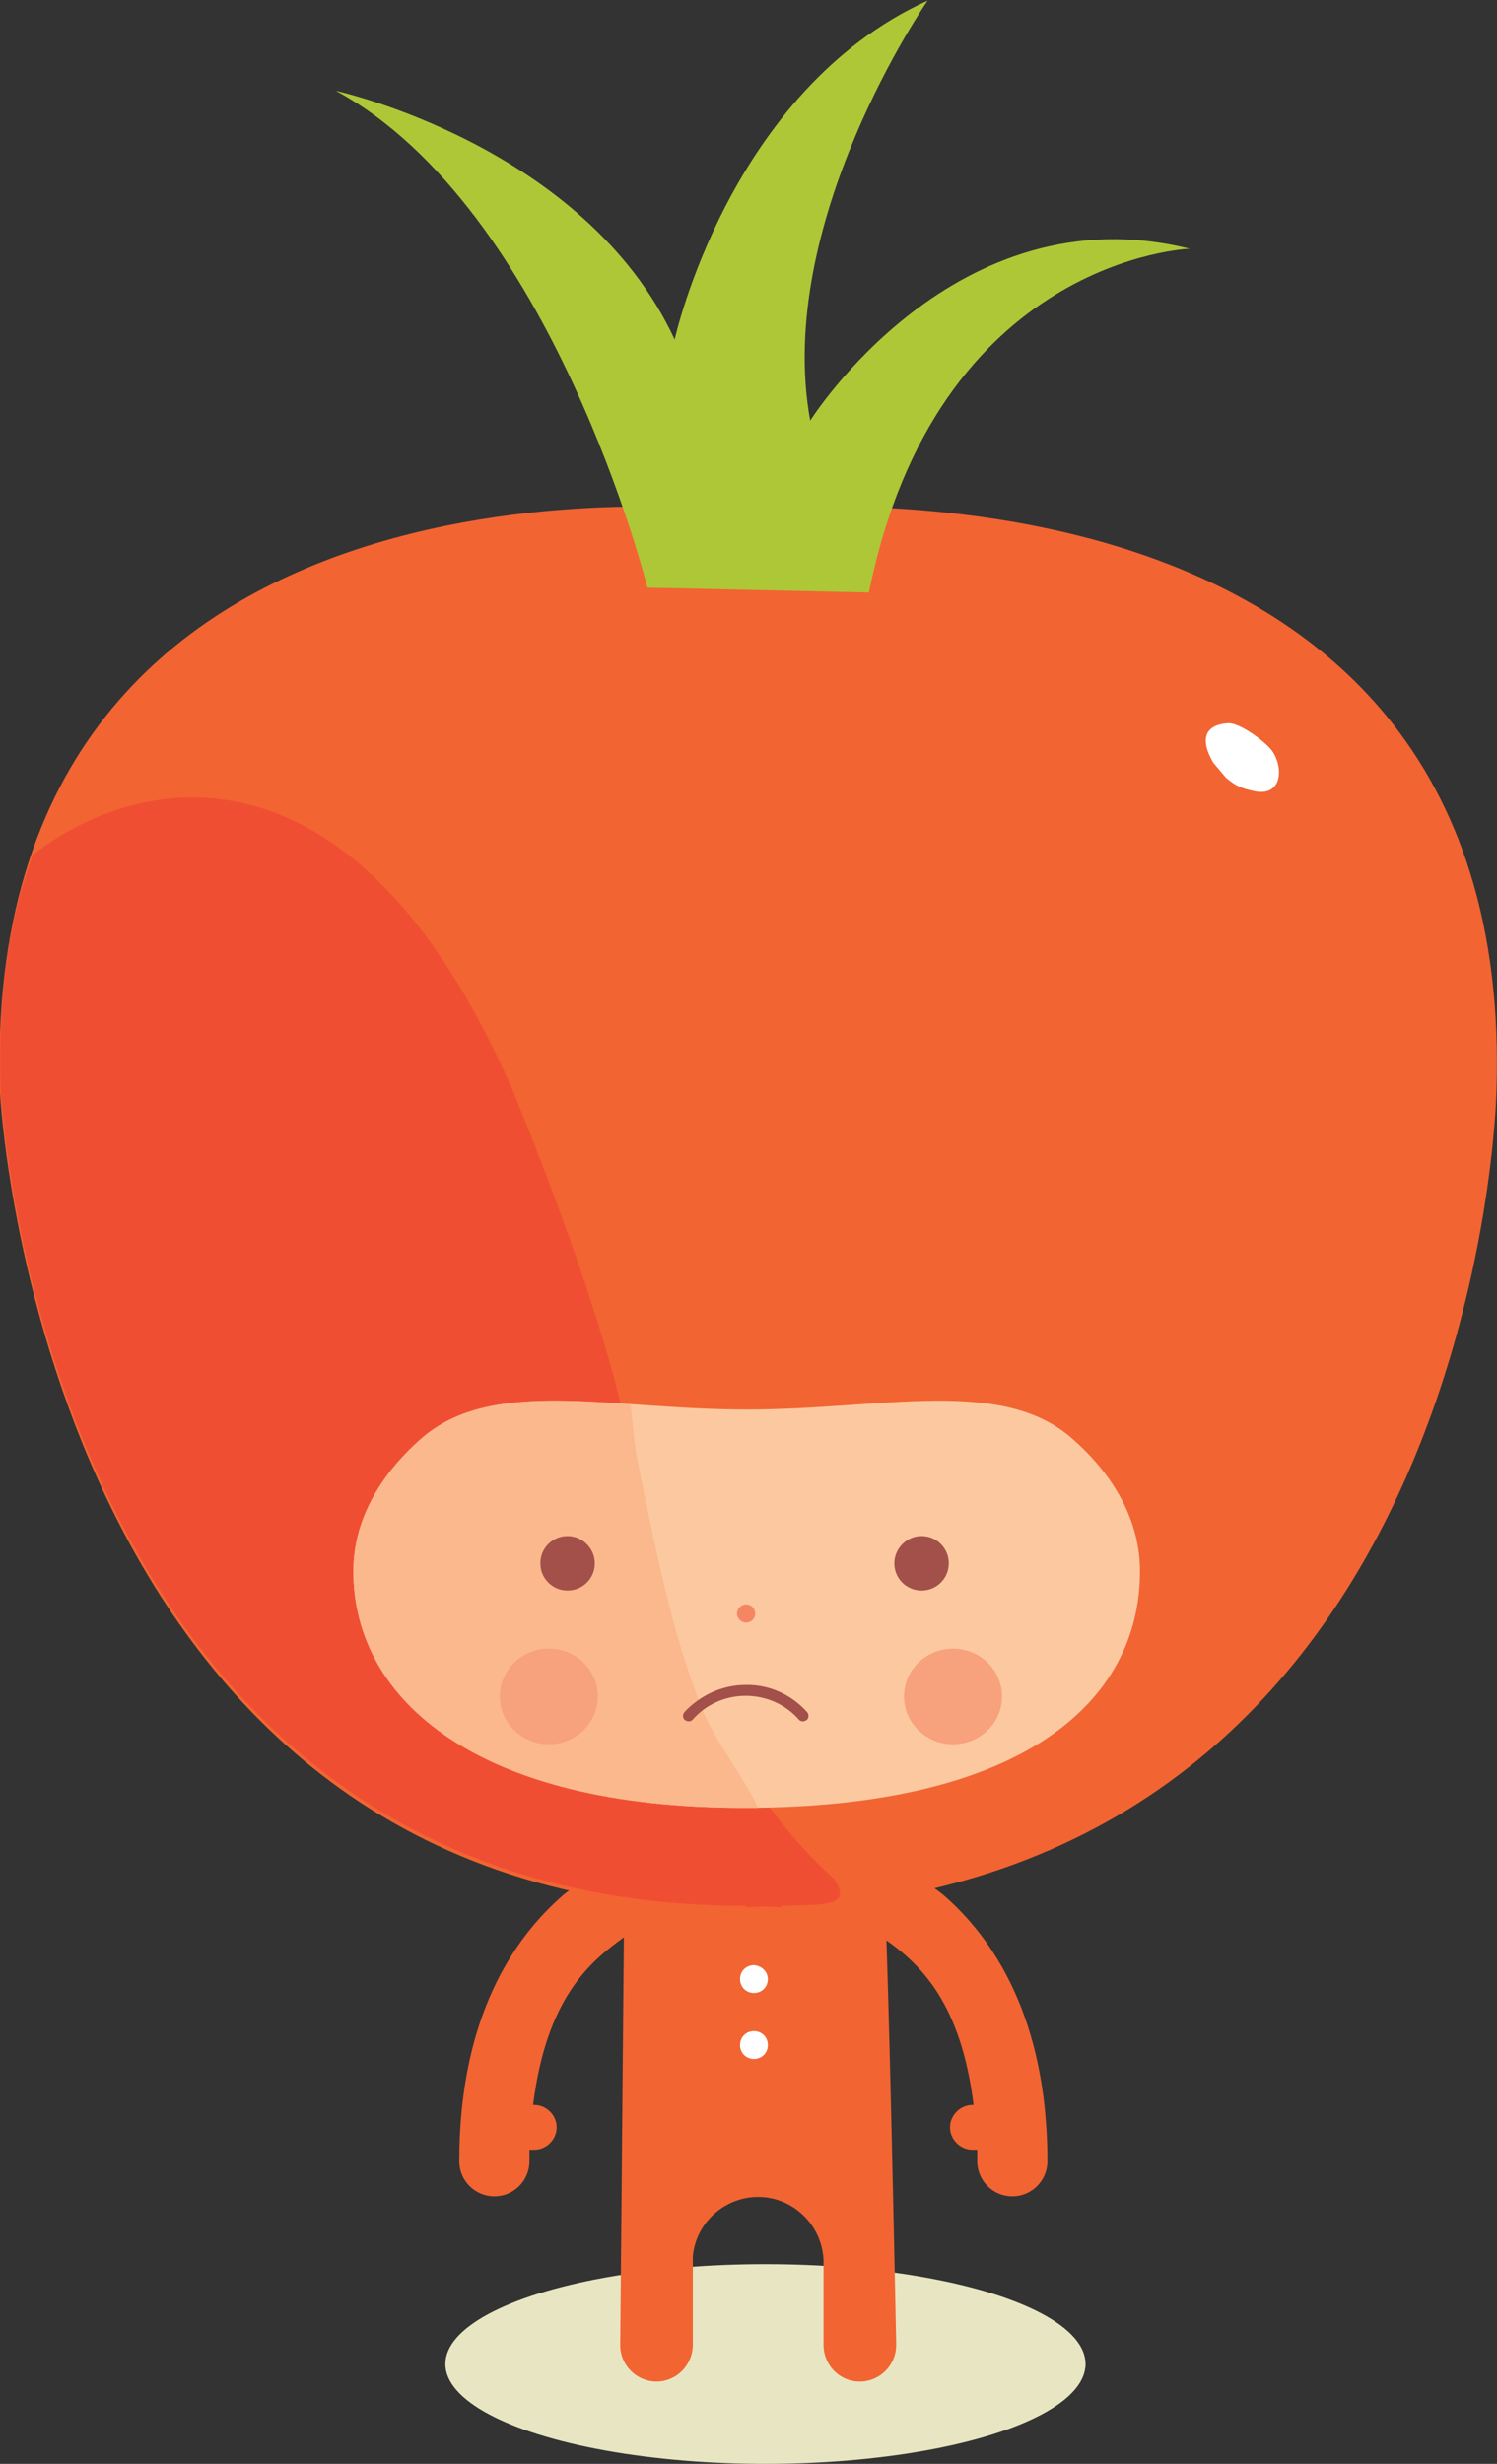 <?xml version="1.0" encoding="utf-8"?>
<!-- Generator: Adobe Illustrator 16.2.1, SVG Export Plug-In . SVG Version: 6.00 Build 0)  -->
<!DOCTYPE svg PUBLIC "-//W3C//DTD SVG 1.1//EN" "http://www.w3.org/Graphics/SVG/1.1/DTD/svg11.dtd">
<svg version="1.1" id="Layer_1" xmlns="http://www.w3.org/2000/svg" xmlns:xlink="http://www.w3.org/1999/xlink" x="0px" y="0px"
	 width="247.4px" height="407.1px" viewBox="0 0 247.4 407.1" style="enable-background:new 0 0 247.4 407.1;" xml:space="preserve"
	>
<rect x="0" y="0" width="247.4" height="407.1" fill="#333333" stroke="none"/>
<ellipse style="fill:#E8E6C2;" cx="126.5" cy="390.6" rx="52.9" ry="16.5"/>
<path style="fill:#F26432;" d="M155.9,313.1c8.1,7,17.2,20.2,17.2,44c0,3.2-2.6,5.8-5.8,5.8c-3.2,0-5.8-2.6-5.8-5.8c0,0,0-0.9,0-1.9
	c-0.3,0-0.8,0-0.8,0c-2,0-3.7-1.7-3.7-3.7c0-2,1.7-3.7,3.7-3.7c0,0,0.2,0,0.2,0c-2.1-16.9-8.8-23.2-14.4-27.2
	c0.7,20.6,1.6,66.3,1.6,66.3c0,0.1,0,0.3,0,0.4c0,0.1,0,0.1,0,0.2c0,3.3-2.7,6-6,6c-3.3,0-5.9-2.6-6-5.9h0v-14.1
	c-0.2-5.8-5-10.5-10.8-10.5c-5.6,0-10.3,4.3-10.8,9.8v14.8h0c-0.1,3.2-2.7,5.9-6,5.9c-3.3,0-6-2.7-6-6c0-0.1,0-0.2,0-0.2
	c0-0.1,0-0.3,0-0.4c0,0,0.5-53.2,0.6-66.8c-5.7,4.1-12.8,10.1-15,27.7c0,0,0.2,0,0.2,0c2,0,3.7,1.7,3.7,3.7c0,2-1.7,3.7-3.7,3.7
	c0,0-0.5,0-0.8,0c0,0.9,0,1.9,0,1.9c0,3.2-2.6,5.8-5.8,5.8c-3.2,0-5.8-2.6-5.8-5.8c0-23.9,9.1-37,17.2-44c0,0,11.9-10.2,30.1-10.2
	C123,302.9,143.1,302.8,155.9,313.1z"/>
<path style="fill:#FFFFFF;" d="M126.9,327c0,1.3-1,2.3-2.3,2.3c-1.3,0-2.3-1-2.3-2.3c0-1.3,1-2.3,2.3-2.3
	C125.9,324.8,126.9,325.8,126.9,327z"/>
<path style="fill:#FFFFFF;" d="M126.9,337.9c0,1.3-1,2.3-2.3,2.3c-1.3,0-2.3-1-2.3-2.3c0-1.3,1-2.3,2.3-2.3
	C125.9,335.6,126.9,336.6,126.9,337.9z"/>
<path style="fill:#FFFFFF;" d="M144.8,116c1.7,1.4,2.4,1.7,4.6,2.2c4.3,1,5.1-3.2,3.2-6.4c-1-1.6-5.5-4.9-7.4-4.8
	c-2.6,0.1-5.4,1.5-2.5,6.5L144.8,116z"/>
<path style="fill:#F26432;" d="M121.3,84.4c0,0-125.1-15.3-121.3,96.1c0,0,6.5,135,123.1,135c0,0.1,0.1,0.2,0.1,0.2
	c1,0,1.9,0,2.9-0.1c1,0,1.9,0.1,2.9,0.1c0,0,0-0.1,0.1-0.2c115.6-5.5,118.2-135,118.2-135C251.2,69,121.3,84.4,121.3,84.4z"/>
<path style="fill:#FFFFFF;" d="M202.6,128.5c1.7,1.4,2.4,1.7,4.6,2.2c4.3,1,5.1-3.2,3.2-6.4c-1-1.6-5.5-4.9-7.4-4.8
	c-2.6,0.1-5.4,1.5-2.5,6.5L202.6,128.5z"/>
<path style="fill:#F04E32;" d="M103.7,237.3c-3.9-21.1-19-57.2-19-57.2c-27-61.9-63.8-51.2-79.3-38.8c-3.8,10.3-5.8,23-5.3,38.6
	c0,0,6.5,135,123.1,135c0,0.1,0.1,0.2,0.1,0.2c1,0,1.9,0,2.9-0.1c1,0,1.9,0.1,2.9,0.1c0,0,0-0.1,0.1-0.2c6.3-0.3,12,0.4,8.6-4.5
	C109.2,284.7,103.7,237.3,103.7,237.3z"/>
<path style="fill:#FCC8A0;" d="M177.2,237.7c7.1,6.2,11.2,13.8,11.2,21.9c0,21.5-19.2,39.1-65.5,39.1c-43.7,0-64.5-17.6-64.5-39.1
	c0-8.1,4.1-15.6,11.1-21.8c11.7-10.4,31.5-4.9,53.9-4.9C145.7,232.9,165.5,227.4,177.2,237.7z"/>
<path style="fill:#FBB88C;" d="M116,282.3c-5.1-12.9-7.8-27.1-10.6-40.7c-0.6-2.9-0.8-6.3-1.2-9.6c-14.3-1-26.5-1.5-34.7,5.8
	c-7,6.2-11.1,13.7-11.1,21.8c0,21.5,20.8,39.1,64.5,39.1c0.8,0,1.6,0,2.4,0C122.7,293.2,118.2,287.8,116,282.3z"/>
<path style="fill:#A25049;" d="M98.3,258.3c0,2.5-2,4.5-4.5,4.5c-2.5,0-4.5-2-4.5-4.5c0-2.5,2-4.5,4.5-4.5
	C96.3,253.8,98.3,255.9,98.3,258.3z"/>
<path style="fill:#A25049;" d="M147.8,258.3c0,2.5,2,4.5,4.5,4.5c2.5,0,4.5-2,4.5-4.5c0-2.5-2-4.5-4.5-4.5
	C149.8,253.8,147.8,255.9,147.8,258.3z"/>
<path style="fill:#AEC737;" d="M107,97.1c0,0-15.7-62.7-51.5-82.1c0,0,41.1,9,56,41.1c0,0,9-41.1,41.8-56c0,0-25.4,36.6-19.4,69.4
	c0,0,23.9-38.1,62.7-28.4c0,0-41.8,1.5-53,56.8L107,97.1z"/>
<g>
	<path style="fill:#A25049;" d="M133.4,282.9c0.3,0.4,0.3,1-0.1,1.3c-0.4,0.3-1,0.3-1.3-0.1c-2.2-2.5-5.4-3.9-8.8-3.9
		c-3.3,0-6.5,1.4-8.7,3.9c-0.3,0.4-0.9,0.4-1.3,0.1c-0.4-0.3-0.4-0.9-0.1-1.3c2.6-2.8,6.3-4.5,10.1-4.5
		C127.1,278.3,130.8,280,133.4,282.9z"/>
</g>
<ellipse style="fill:#F8A17D;" cx="90.7" cy="280.3" rx="8.1" ry="7.9"/>
<ellipse style="fill:#F8A17D;" cx="157.5" cy="280.3" rx="8.1" ry="7.9"/>
<path style="fill:#F58663;" d="M124.8,266.6c0,0.9-0.7,1.5-1.5,1.5c-0.8,0-1.5-0.7-1.5-1.5c0-0.8,0.7-1.5,1.5-1.5
	C124.1,265.1,124.8,265.7,124.8,266.6z"/>
</svg>
